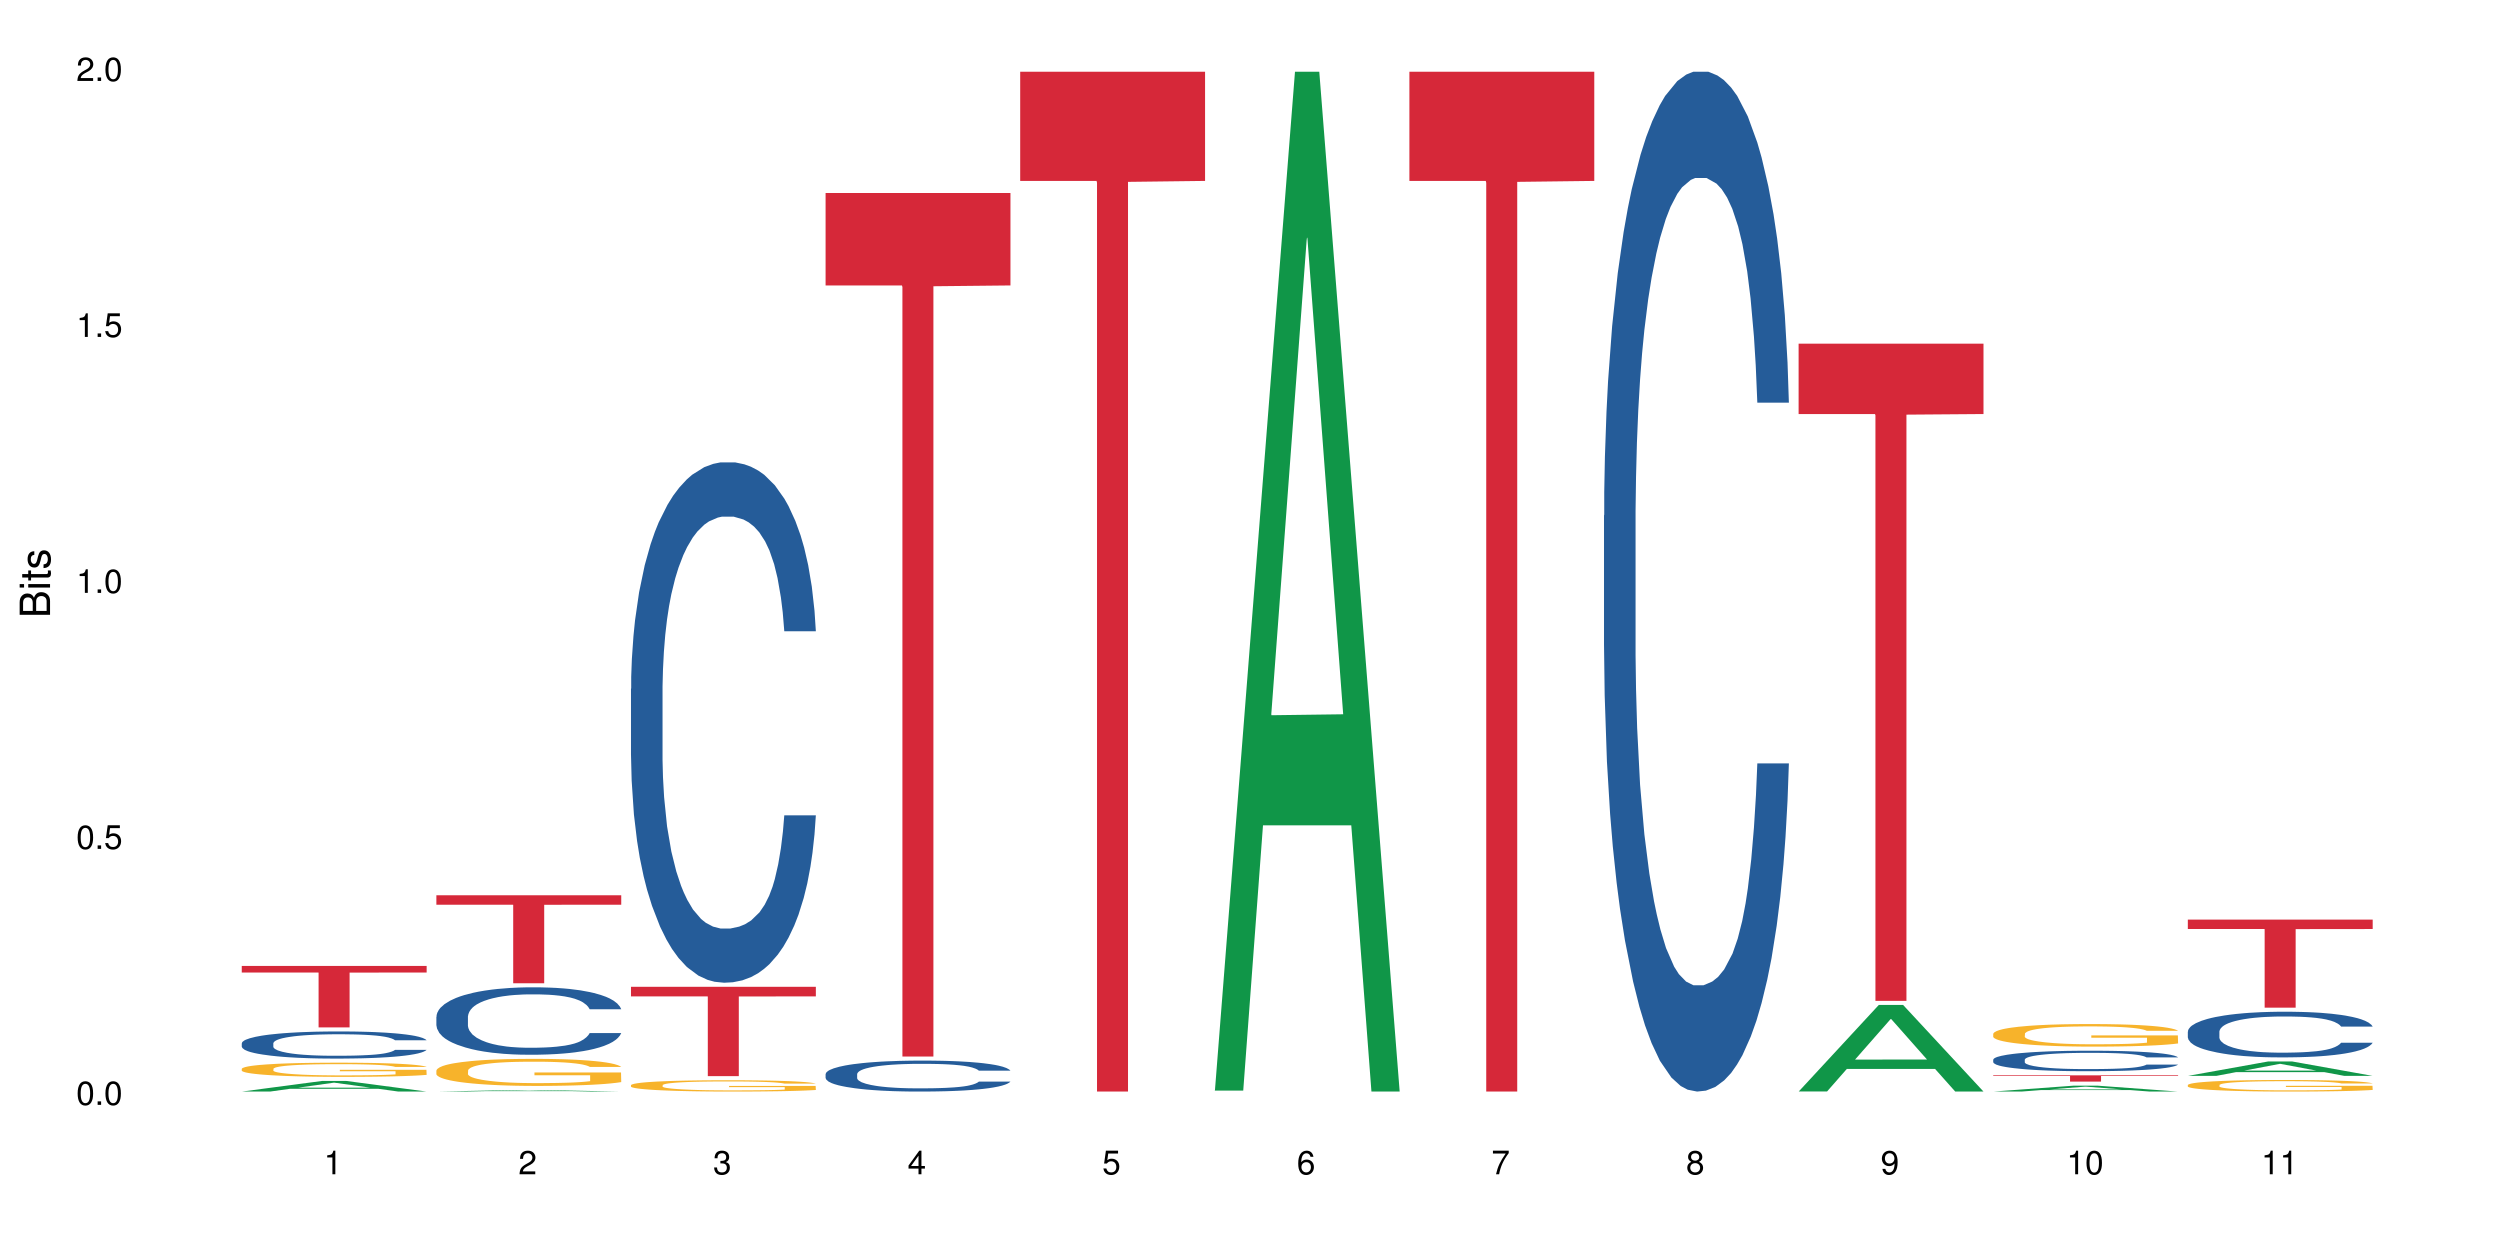 <?xml version="1.0" encoding="UTF-8"?>
<svg xmlns="http://www.w3.org/2000/svg" xmlns:xlink="http://www.w3.org/1999/xlink" width="720pt" height="360pt" viewBox="0 0 720 360" version="1.1">
<defs>
<g>
<symbol overflow="visible" id="glyph0-0">
<path style="stroke:none;" d=""/>
</symbol>
<symbol overflow="visible" id="glyph0-1">
<path style="stroke:none;" d="M 2.641 -6.797 C 2 -6.797 1.422 -6.531 1.078 -6.047 C 0.641 -5.453 0.406 -4.547 0.406 -3.297 C 0.406 -1 1.188 0.219 2.641 0.219 C 4.078 0.219 4.859 -1 4.859 -3.234 C 4.859 -4.562 4.656 -5.438 4.203 -6.047 C 3.844 -6.531 3.281 -6.797 2.641 -6.797 Z M 2.641 -6.047 C 3.547 -6.047 4 -5.125 4 -3.312 C 4 -1.375 3.562 -0.484 2.625 -0.484 C 1.734 -0.484 1.281 -1.422 1.281 -3.281 C 1.281 -5.141 1.734 -6.047 2.641 -6.047 Z M 2.641 -6.047 "/>
</symbol>
<symbol overflow="visible" id="glyph0-2">
<path style="stroke:none;" d="M 1.828 -1 L 0.828 -1 L 0.828 0 L 1.828 0 Z M 1.828 -1 "/>
</symbol>
<symbol overflow="visible" id="glyph0-3">
<path style="stroke:none;" d="M 4.562 -6.797 L 1.062 -6.797 L 0.547 -3.094 L 1.328 -3.094 C 1.719 -3.562 2.047 -3.734 2.578 -3.734 C 3.484 -3.734 4.062 -3.109 4.062 -2.094 C 4.062 -1.125 3.484 -0.531 2.578 -0.531 C 1.828 -0.531 1.375 -0.906 1.188 -1.672 L 0.328 -1.672 C 0.453 -1.109 0.547 -0.844 0.75 -0.594 C 1.125 -0.078 1.828 0.219 2.594 0.219 C 3.969 0.219 4.922 -0.781 4.922 -2.219 C 4.922 -3.562 4.031 -4.484 2.719 -4.484 C 2.25 -4.484 1.859 -4.359 1.469 -4.062 L 1.734 -5.969 L 4.562 -5.969 Z M 4.562 -6.797 "/>
</symbol>
<symbol overflow="visible" id="glyph0-4">
<path style="stroke:none;" d="M 2.484 -4.844 L 2.484 0 L 3.328 0 L 3.328 -6.797 L 2.766 -6.797 C 2.469 -5.75 2.281 -5.609 0.984 -5.453 L 0.984 -4.844 Z M 2.484 -4.844 "/>
</symbol>
<symbol overflow="visible" id="glyph0-5">
<path style="stroke:none;" d="M 4.859 -0.828 L 1.281 -0.828 C 1.359 -1.391 1.672 -1.75 2.5 -2.234 L 3.469 -2.75 C 4.406 -3.266 4.906 -3.969 4.906 -4.812 C 4.906 -5.375 4.672 -5.906 4.266 -6.266 C 3.859 -6.625 3.375 -6.797 2.719 -6.797 C 1.859 -6.797 1.219 -6.5 0.844 -5.922 C 0.609 -5.562 0.5 -5.125 0.484 -4.438 L 1.328 -4.438 C 1.359 -4.906 1.406 -5.188 1.531 -5.406 C 1.75 -5.812 2.188 -6.062 2.703 -6.062 C 3.469 -6.062 4.031 -5.516 4.031 -4.781 C 4.031 -4.25 3.719 -3.797 3.125 -3.438 L 2.234 -2.938 C 0.812 -2.141 0.406 -1.5 0.328 0 L 4.859 0 Z M 4.859 -0.828 "/>
</symbol>
<symbol overflow="visible" id="glyph0-6">
<path style="stroke:none;" d="M 2.125 -3.125 L 2.578 -3.125 C 3.516 -3.125 3.984 -2.703 3.984 -1.891 C 3.984 -1.031 3.469 -0.531 2.578 -0.531 C 1.656 -0.531 1.203 -0.984 1.156 -1.969 L 0.312 -1.969 C 0.344 -1.422 0.438 -1.078 0.609 -0.766 C 0.953 -0.109 1.625 0.219 2.547 0.219 C 3.953 0.219 4.859 -0.609 4.859 -1.906 C 4.859 -2.766 4.516 -3.25 3.703 -3.516 C 4.344 -3.766 4.656 -4.25 4.656 -4.938 C 4.656 -6.109 3.875 -6.797 2.578 -6.797 C 1.203 -6.797 0.484 -6.047 0.453 -4.609 L 1.297 -4.609 C 1.312 -5.016 1.344 -5.25 1.453 -5.453 C 1.641 -5.828 2.062 -6.062 2.594 -6.062 C 3.344 -6.062 3.797 -5.625 3.797 -4.906 C 3.797 -4.422 3.609 -4.141 3.25 -3.984 C 3.016 -3.891 2.719 -3.844 2.125 -3.844 Z M 2.125 -3.125 "/>
</symbol>
<symbol overflow="visible" id="glyph0-7">
<path style="stroke:none;" d="M 3.141 -1.625 L 3.141 0 L 3.984 0 L 3.984 -1.625 L 4.984 -1.625 L 4.984 -2.391 L 3.984 -2.391 L 3.984 -6.797 L 3.359 -6.797 L 0.266 -2.516 L 0.266 -1.625 Z M 3.141 -2.391 L 1 -2.391 L 3.141 -5.359 Z M 3.141 -2.391 "/>
</symbol>
<symbol overflow="visible" id="glyph0-8">
<path style="stroke:none;" d="M 4.781 -5.031 C 4.609 -6.141 3.891 -6.797 2.844 -6.797 C 2.094 -6.797 1.422 -6.438 1.031 -5.828 C 0.609 -5.172 0.406 -4.344 0.406 -3.094 C 0.406 -1.953 0.578 -1.234 0.984 -0.625 C 1.359 -0.078 1.953 0.219 2.703 0.219 C 3.984 0.219 4.922 -0.734 4.922 -2.078 C 4.922 -3.344 4.062 -4.234 2.844 -4.234 C 2.172 -4.234 1.641 -3.969 1.281 -3.469 C 1.281 -5.125 1.828 -6.047 2.797 -6.047 C 3.391 -6.047 3.797 -5.672 3.938 -5.031 Z M 2.734 -3.484 C 3.547 -3.484 4.062 -2.922 4.062 -2 C 4.062 -1.156 3.484 -0.531 2.703 -0.531 C 1.922 -0.531 1.328 -1.188 1.328 -2.047 C 1.328 -2.891 1.906 -3.484 2.734 -3.484 Z M 2.734 -3.484 "/>
</symbol>
<symbol overflow="visible" id="glyph0-9">
<path style="stroke:none;" d="M 4.984 -6.797 L 0.438 -6.797 L 0.438 -5.969 L 4.109 -5.969 C 2.5 -3.656 1.828 -2.234 1.328 0 L 2.219 0 C 2.594 -2.172 3.453 -4.047 4.984 -6.094 Z M 4.984 -6.797 "/>
</symbol>
<symbol overflow="visible" id="glyph0-10">
<path style="stroke:none;" d="M 3.75 -3.578 C 4.453 -4 4.688 -4.344 4.688 -4.984 C 4.688 -6.047 3.844 -6.797 2.641 -6.797 C 1.438 -6.797 0.594 -6.047 0.594 -4.984 C 0.594 -4.359 0.828 -4.016 1.516 -3.578 C 0.734 -3.203 0.359 -2.641 0.359 -1.891 C 0.359 -0.641 1.297 0.219 2.641 0.219 C 3.984 0.219 4.922 -0.641 4.922 -1.875 C 4.922 -2.641 4.531 -3.203 3.75 -3.578 Z M 2.641 -6.047 C 3.359 -6.047 3.812 -5.625 3.812 -4.969 C 3.812 -4.344 3.344 -3.922 2.641 -3.922 C 1.922 -3.922 1.453 -4.344 1.453 -4.984 C 1.453 -5.625 1.922 -6.047 2.641 -6.047 Z M 2.641 -3.203 C 3.484 -3.203 4.062 -2.672 4.062 -1.875 C 4.062 -1.062 3.484 -0.531 2.625 -0.531 C 1.797 -0.531 1.219 -1.078 1.219 -1.875 C 1.219 -2.672 1.797 -3.203 2.641 -3.203 Z M 2.641 -3.203 "/>
</symbol>
<symbol overflow="visible" id="glyph0-11">
<path style="stroke:none;" d="M 0.516 -1.547 C 0.672 -0.438 1.406 0.219 2.438 0.219 C 3.188 0.219 3.859 -0.141 4.266 -0.75 C 4.688 -1.406 4.891 -2.25 4.891 -3.484 C 4.891 -4.625 4.703 -5.359 4.312 -5.953 C 3.938 -6.5 3.344 -6.797 2.594 -6.797 C 1.297 -6.797 0.359 -5.844 0.359 -4.516 C 0.359 -3.25 1.234 -2.344 2.453 -2.344 C 3.094 -2.344 3.562 -2.578 4.016 -3.109 C 4 -1.453 3.469 -0.531 2.5 -0.531 C 1.906 -0.531 1.484 -0.906 1.359 -1.547 Z M 2.578 -6.062 C 3.375 -6.062 3.969 -5.406 3.969 -4.531 C 3.969 -3.688 3.375 -3.094 2.547 -3.094 C 1.734 -3.094 1.234 -3.672 1.234 -4.578 C 1.234 -5.438 1.797 -6.062 2.578 -6.062 Z M 2.578 -6.062 "/>
</symbol>
<symbol overflow="visible" id="glyph1-0">
<path style="stroke:none;" d=""/>
</symbol>
<symbol overflow="visible" id="glyph1-1">
<path style="stroke:none;" d="M 0 -0.953 L 0 -4.891 C 0 -5.719 -0.234 -6.344 -0.734 -6.797 C -1.188 -7.234 -1.812 -7.469 -2.5 -7.469 C -3.547 -7.469 -4.188 -7 -4.625 -5.875 C -4.984 -6.672 -5.641 -7.094 -6.531 -7.094 C -7.156 -7.094 -7.734 -6.859 -8.141 -6.391 C -8.562 -5.938 -8.75 -5.344 -8.75 -4.5 L -8.75 -0.953 Z M -4.984 -2.062 L -7.766 -2.062 L -7.766 -4.219 C -7.766 -4.844 -7.688 -5.203 -7.453 -5.5 C -7.219 -5.812 -6.859 -5.969 -6.375 -5.969 C -5.906 -5.969 -5.531 -5.812 -5.297 -5.5 C -5.062 -5.203 -4.984 -4.844 -4.984 -4.219 Z M -0.984 -2.062 L -4 -2.062 L -4 -4.781 C -4 -5.328 -3.859 -5.688 -3.578 -5.953 C -3.297 -6.219 -2.922 -6.359 -2.484 -6.359 C -2.062 -6.359 -1.688 -6.219 -1.406 -5.953 C -1.109 -5.688 -0.984 -5.328 -0.984 -4.781 Z M -0.984 -2.062 "/>
</symbol>
<symbol overflow="visible" id="glyph1-2">
<path style="stroke:none;" d="M -6.281 -1.797 L -6.281 -0.797 L 0 -0.797 L 0 -1.797 Z M -8.75 -1.797 L -8.75 -0.797 L -7.484 -0.797 L -7.484 -1.797 Z M -8.75 -1.797 "/>
</symbol>
<symbol overflow="visible" id="glyph1-3">
<path style="stroke:none;" d="M -6.281 -3.047 L -6.281 -2.016 L -8.016 -2.016 L -8.016 -1.016 L -6.281 -1.016 L -6.281 -0.172 L -5.469 -0.172 L -5.469 -1.016 L -0.719 -1.016 C -0.078 -1.016 0.281 -1.453 0.281 -2.234 C 0.281 -2.469 0.25 -2.719 0.188 -3.047 L -0.641 -3.047 C -0.609 -2.922 -0.594 -2.766 -0.594 -2.562 C -0.594 -2.141 -0.719 -2.016 -1.156 -2.016 L -5.469 -2.016 L -5.469 -3.047 Z M -6.281 -3.047 "/>
</symbol>
<symbol overflow="visible" id="glyph1-4">
<path style="stroke:none;" d="M -4.531 -5.25 C -5.766 -5.25 -6.469 -4.422 -6.469 -2.969 C -6.469 -1.516 -5.719 -0.562 -4.547 -0.562 C -3.562 -0.562 -3.094 -1.062 -2.734 -2.562 L -2.516 -3.484 C -2.344 -4.188 -2.094 -4.469 -1.625 -4.469 C -1.047 -4.469 -0.641 -3.875 -0.641 -3 C -0.641 -2.453 -0.797 -2 -1.062 -1.75 C -1.25 -1.594 -1.422 -1.531 -1.875 -1.469 L -1.875 -0.406 C -0.422 -0.453 0.281 -1.266 0.281 -2.922 C 0.281 -4.5 -0.5 -5.516 -1.719 -5.516 C -2.656 -5.516 -3.172 -4.984 -3.469 -3.734 L -3.703 -2.766 C -3.891 -1.953 -4.156 -1.609 -4.594 -1.609 C -5.172 -1.609 -5.547 -2.125 -5.547 -2.938 C -5.547 -3.75 -5.203 -4.172 -4.531 -4.203 Z M -4.531 -5.25 "/>
</symbol>
</g>
</defs>
<g id="surface76149">
<rect x="0" y="0" width="720" height="360" style="fill:rgb(100%,100%,100%);fill-opacity:1;stroke:none;"/>
<path style=" stroke:none;fill-rule:nonzero;fill:rgb(6.275%,58.824%,28.235%);fill-opacity:1;" d="M 69.629 314.367 L 69.688 314.363 L 92.723 311.316 L 99.723 311.316 L 122.875 314.371 L 114.738 314.371 L 108.938 313.574 L 83.508 313.574 L 77.82 314.367 L 69.629 314.367 L 85.957 313.242 L 106.605 313.242 L 96.309 311.816 L 96.195 311.812 L 96.082 311.82 L 85.898 313.242 L 85.957 313.242 Z M 69.629 314.367 "/>
<path style=" stroke:none;fill-rule:nonzero;fill:rgb(14.51%,36.078%,60%);fill-opacity:1;" d="M 69.629 300.461 L 69.695 300.453 L 69.695 300.281 L 69.891 300.012 L 70.344 299.668 L 70.797 299.434 L 71.969 299.012 L 73.59 298.605 L 75.277 298.289 L 76.512 298.105 L 77.617 297.961 L 80.148 297.699 L 81.773 297.562 L 83.523 297.441 L 85.668 297.32 L 87.227 297.25 L 90.73 297.133 L 93.328 297.086 L 95.344 297.062 L 99.691 297.062 L 102.289 297.09 L 104.172 297.129 L 106.25 297.184 L 108.004 297.25 L 111.055 297.406 L 113.781 297.605 L 115.016 297.719 L 116.965 297.941 L 118.457 298.156 L 119.496 298.34 L 120.664 298.605 L 121.703 298.926 L 122.484 299.289 L 122.875 299.598 L 113.781 299.598 L 113.328 299.312 L 112.809 299.09 L 111.836 298.797 L 110.859 298.59 L 109.496 298.383 L 108.266 298.246 L 106.574 298.113 L 105.082 298.027 L 103.523 297.961 L 102.031 297.918 L 99.172 297.875 L 95.863 297.875 L 94.629 297.891 L 92.098 297.949 L 90.73 298 L 88.785 298.098 L 87.422 298.191 L 85.797 298.332 L 84.695 298.453 L 83.328 298.641 L 82.355 298.805 L 81.254 299.039 L 80.602 299.219 L 80.02 299.418 L 79.5 299.656 L 79.109 299.902 L 78.852 300.168 L 78.719 300.426 L 78.719 301.531 L 78.852 301.789 L 79.176 302.09 L 80.02 302.523 L 81.254 302.902 L 82.68 303.203 L 84.043 303.418 L 84.824 303.516 L 85.863 303.633 L 87.484 303.773 L 89.824 303.918 L 91.188 303.973 L 93.266 304.031 L 95.406 304.059 L 98.266 304.059 L 100.797 304.031 L 102.484 303.996 L 104.238 303.938 L 106.641 303.816 L 108.133 303.703 L 109.434 303.566 L 110.406 303.43 L 111.055 303.316 L 112.031 303.094 L 112.809 302.852 L 113.395 302.602 L 113.781 302.359 L 122.875 302.359 L 122.484 302.645 L 121.898 302.926 L 121.316 303.133 L 120.406 303.383 L 119.367 303.602 L 117.875 303.852 L 116.641 304.016 L 115.016 304.195 L 113.523 304.332 L 111.898 304.453 L 109.496 304.594 L 107.938 304.668 L 106.25 304.73 L 104.238 304.789 L 101.707 304.836 L 98.977 304.867 L 96.445 304.875 L 93.719 304.859 L 91.707 304.832 L 89.043 304.766 L 85.73 304.637 L 83.328 304.5 L 81.445 304.367 L 79.824 304.223 L 78.004 304.031 L 75.668 303.715 L 74.238 303.473 L 73.266 303.273 L 72.16 302.996 L 71.383 302.746 L 70.473 302.348 L 69.824 301.84 L 69.629 301.445 Z M 69.629 300.461 "/>
<path style=" stroke:none;fill-rule:nonzero;fill:rgb(96.863%,70.196%,16.863%);fill-opacity:1;" d="M 69.629 307.801 L 69.695 307.797 L 69.695 307.723 L 69.953 307.555 L 70.602 307.324 L 71.449 307.133 L 72.355 306.984 L 72.941 306.906 L 73.914 306.797 L 74.758 306.711 L 76.902 306.547 L 79.629 306.387 L 81.121 306.32 L 82.809 306.258 L 85.215 306.188 L 86.316 306.16 L 89.691 306.102 L 93.523 306.062 L 97.746 306.051 L 99.691 306.055 L 102.355 306.07 L 105.992 306.113 L 108.07 306.148 L 109.691 306.188 L 111.379 306.234 L 113.457 306.309 L 115.406 306.398 L 116.965 306.488 L 118.523 306.602 L 119.82 306.719 L 120.926 306.852 L 121.898 307.008 L 122.484 307.137 L 122.875 307.27 L 113.848 307.27 L 113.328 307.137 L 112.742 307.039 L 111.77 306.914 L 110.797 306.824 L 109.82 306.754 L 108.004 306.656 L 106.445 306.598 L 104.496 306.547 L 102.613 306.512 L 100.473 306.488 L 99.172 306.48 L 95.73 306.48 L 92.613 306.508 L 90.797 306.539 L 89.5 306.566 L 87.68 306.625 L 86.578 306.668 L 85.926 306.699 L 83.98 306.812 L 82.68 306.918 L 81.965 306.988 L 81.059 307.102 L 80.406 307.203 L 79.695 307.352 L 79.305 307.461 L 78.785 307.715 L 78.719 308.387 L 78.914 308.527 L 79.305 308.684 L 79.824 308.816 L 80.602 308.957 L 81.383 309.066 L 82.746 309.211 L 83.914 309.309 L 84.824 309.371 L 86.578 309.473 L 87.289 309.508 L 88.98 309.574 L 90.73 309.625 L 92.875 309.672 L 94.5 309.691 L 97.094 309.711 L 100.406 309.711 L 104.305 309.688 L 106.77 309.66 L 108.457 309.629 L 109.562 309.602 L 110.926 309.562 L 111.898 309.523 L 112.809 309.484 L 113.914 309.422 L 113.914 308.527 L 97.875 308.527 L 97.875 308.109 L 122.809 308.105 L 122.875 309.562 L 121.512 309.664 L 119.82 309.762 L 118.199 309.836 L 116.512 309.898 L 114.109 309.969 L 112.16 310.016 L 109.172 310.066 L 106.445 310.098 L 103.59 310.121 L 101.055 310.133 L 98.07 310.137 L 95.406 310.129 L 92.551 310.105 L 90.277 310.078 L 88.199 310.039 L 86.121 309.992 L 83.523 309.914 L 81.836 309.852 L 80.082 309.77 L 78.332 309.68 L 76.773 309.578 L 75.734 309.5 L 74.695 309.41 L 73.59 309.297 L 72.551 309.172 L 71.773 309.055 L 71.059 308.926 L 70.539 308.801 L 70.02 308.633 L 69.758 308.5 L 69.629 308.383 Z M 69.629 307.801 "/>
<path style=" stroke:none;fill-rule:nonzero;fill:rgb(83.922%,15.686%,22.353%);fill-opacity:1;" d="M 69.629 278.195 L 122.875 278.195 L 122.875 280.09 L 100.684 280.105 L 100.684 295.883 L 91.754 295.883 L 91.754 280.121 L 91.625 280.09 L 69.629 280.09 Z M 69.629 278.195 "/>
<path style=" stroke:none;fill-rule:nonzero;fill:rgb(6.275%,58.824%,28.235%);fill-opacity:1;" d="M 125.676 314.371 L 125.734 314.371 L 148.77 313.926 L 155.77 313.926 L 178.918 314.371 L 170.785 314.371 L 164.984 314.254 L 139.555 314.254 L 133.867 314.371 L 125.676 314.371 L 142 314.207 L 162.652 314.207 L 152.355 313.996 L 152.129 313.996 L 141.945 314.207 L 142 314.207 Z M 125.676 314.371 "/>
<path style=" stroke:none;fill-rule:nonzero;fill:rgb(14.51%,36.078%,60%);fill-opacity:1;" d="M 125.676 292.805 L 125.742 292.789 L 125.742 292.363 L 125.934 291.688 L 126.391 290.836 L 126.844 290.25 L 128.012 289.203 L 129.637 288.191 L 131.324 287.414 L 132.559 286.953 L 133.664 286.598 L 136.195 285.941 L 137.816 285.602 L 139.57 285.301 L 141.715 285 L 143.273 284.824 L 146.777 284.539 L 149.375 284.414 L 151.391 284.359 L 155.738 284.359 L 158.336 284.434 L 160.219 284.52 L 162.297 284.664 L 164.051 284.824 L 167.102 285.211 L 169.828 285.711 L 171.062 285.992 L 173.012 286.543 L 174.504 287.074 L 175.543 287.535 L 176.711 288.191 L 177.75 288.992 L 178.531 289.898 L 178.918 290.66 L 169.828 290.66 L 169.375 289.949 L 168.855 289.398 L 167.883 288.672 L 166.906 288.156 L 165.543 287.645 L 164.309 287.305 L 162.621 286.969 L 161.129 286.758 L 159.57 286.598 L 158.078 286.488 L 155.219 286.383 L 151.906 286.383 L 150.676 286.418 L 148.141 286.562 L 146.777 286.684 L 144.832 286.934 L 143.469 287.164 L 141.844 287.52 L 140.738 287.82 L 139.375 288.281 L 138.402 288.691 L 137.297 289.277 L 136.648 289.719 L 136.066 290.215 L 135.547 290.801 L 135.156 291.422 L 134.895 292.078 L 134.766 292.719 L 134.766 295.469 L 134.895 296.105 L 135.219 296.852 L 136.066 297.934 L 137.297 298.875 L 138.727 299.617 L 140.09 300.152 L 140.871 300.398 L 141.91 300.684 L 143.531 301.039 L 145.871 301.395 L 147.234 301.535 L 149.312 301.676 L 151.453 301.75 L 154.312 301.75 L 156.844 301.676 L 158.531 301.59 L 160.285 301.445 L 162.688 301.145 L 164.18 300.859 L 165.48 300.523 L 166.453 300.188 L 167.102 299.902 L 168.074 299.352 L 168.855 298.75 L 169.441 298.129 L 169.828 297.527 L 178.918 297.527 L 178.531 298.234 L 177.945 298.926 L 177.363 299.441 L 176.453 300.062 L 175.414 300.613 L 173.922 301.234 L 172.688 301.641 L 171.062 302.086 L 169.57 302.422 L 167.945 302.723 L 165.543 303.078 L 163.984 303.258 L 162.297 303.414 L 160.285 303.559 L 157.754 303.684 L 155.023 303.754 L 152.492 303.77 L 149.766 303.734 L 147.754 303.664 L 145.09 303.504 L 141.777 303.184 L 139.375 302.848 L 137.492 302.512 L 135.871 302.156 L 134.051 301.676 L 131.715 300.898 L 130.285 300.293 L 129.312 299.797 L 128.207 299.105 L 127.43 298.484 L 126.52 297.488 L 125.871 296.23 L 125.676 295.254 Z M 125.676 292.805 "/>
<path style=" stroke:none;fill-rule:nonzero;fill:rgb(96.863%,70.196%,16.863%);fill-opacity:1;" d="M 125.676 308.289 L 125.742 308.281 L 125.742 308.141 L 126 307.82 L 126.648 307.379 L 127.492 307.016 L 128.402 306.73 L 128.988 306.582 L 129.961 306.367 L 130.805 306.211 L 132.949 305.891 L 135.676 305.59 L 137.168 305.461 L 138.855 305.34 L 141.258 305.207 L 142.363 305.156 L 145.738 305.043 L 149.57 304.973 L 153.793 304.949 L 155.738 304.957 L 158.402 304.984 L 162.039 305.062 L 164.117 305.137 L 165.738 305.207 L 167.426 305.301 L 169.504 305.441 L 171.453 305.613 L 173.012 305.781 L 174.57 305.996 L 175.867 306.223 L 176.973 306.473 L 177.945 306.773 L 178.531 307.023 L 178.918 307.27 L 169.895 307.27 L 169.375 307.023 L 168.789 306.828 L 167.816 306.594 L 166.844 306.422 L 165.867 306.289 L 164.051 306.102 L 162.492 305.988 L 160.543 305.891 L 158.66 305.824 L 156.52 305.781 L 155.219 305.77 L 151.777 305.77 L 148.66 305.82 L 146.844 305.875 L 145.543 305.934 L 143.727 306.039 L 142.621 306.125 L 141.973 306.184 L 140.027 306.402 L 138.727 306.602 L 138.012 306.738 L 137.105 306.949 L 136.453 307.141 L 135.738 307.426 L 135.352 307.641 L 134.832 308.125 L 134.766 309.406 L 134.961 309.676 L 135.352 309.969 L 135.871 310.223 L 136.648 310.496 L 137.43 310.703 L 138.793 310.98 L 139.961 311.164 L 140.871 311.285 L 142.621 311.477 L 143.336 311.543 L 145.023 311.668 L 146.777 311.77 L 148.922 311.855 L 150.543 311.898 L 153.141 311.934 L 156.453 311.934 L 160.348 311.891 L 162.816 311.832 L 164.504 311.777 L 165.609 311.727 L 166.973 311.648 L 167.945 311.578 L 168.855 311.5 L 169.961 311.379 L 169.961 309.676 L 153.922 309.668 L 153.922 308.871 L 178.855 308.863 L 178.918 311.648 L 177.555 311.84 L 175.867 312.027 L 174.246 312.168 L 172.555 312.289 L 170.152 312.426 L 168.207 312.508 L 165.219 312.609 L 162.492 312.672 L 159.637 312.715 L 157.102 312.738 L 154.117 312.746 L 151.453 312.73 L 148.598 312.688 L 146.324 312.629 L 144.246 312.559 L 142.168 312.465 L 139.57 312.316 L 137.883 312.195 L 136.129 312.047 L 134.375 311.867 L 132.816 311.676 L 131.777 311.527 L 130.742 311.355 L 129.637 311.145 L 128.598 310.902 L 127.82 310.68 L 127.105 310.43 L 126.586 310.195 L 126.066 309.875 L 125.805 309.621 L 125.676 309.398 Z M 125.676 308.289 "/>
<path style=" stroke:none;fill-rule:nonzero;fill:rgb(83.922%,15.686%,22.353%);fill-opacity:1;" d="M 125.676 257.844 L 178.918 257.844 L 178.918 260.555 L 156.73 260.578 L 156.73 283.18 L 147.801 283.18 L 147.801 260.602 L 147.672 260.555 L 125.676 260.555 Z M 125.676 257.844 "/>
<path style=" stroke:none;fill-rule:nonzero;fill:rgb(14.51%,36.078%,60%);fill-opacity:1;" d="M 181.723 198.379 L 181.785 198.242 L 181.785 194.953 L 181.98 189.746 L 182.438 183.172 L 182.891 178.652 L 184.059 170.57 L 185.684 162.766 L 187.371 156.738 L 188.605 153.176 L 189.707 150.438 L 192.242 145.371 L 193.863 142.766 L 195.617 140.438 L 197.762 138.109 L 199.32 136.738 L 202.824 134.547 L 205.422 133.59 L 207.434 133.18 L 211.785 133.18 L 214.383 133.727 L 216.266 134.41 L 218.344 135.508 L 220.098 136.738 L 223.148 139.754 L 225.875 143.59 L 227.109 145.781 L 229.059 150.027 L 230.551 154.137 L 231.59 157.695 L 232.758 162.766 L 233.797 168.93 L 234.578 175.914 L 234.965 181.805 L 225.875 181.805 L 225.422 176.324 L 224.902 172.078 L 223.926 166.461 L 222.953 162.492 L 221.59 158.52 L 220.355 155.918 L 218.668 153.312 L 217.176 151.668 L 215.617 150.438 L 214.121 149.617 L 211.266 148.793 L 207.953 148.793 L 206.723 149.066 L 204.188 150.164 L 202.824 151.121 L 200.875 153.039 L 199.512 154.82 L 197.891 157.559 L 196.785 159.887 L 195.422 163.449 L 194.449 166.602 L 193.344 171.121 L 192.695 174.543 L 192.109 178.379 L 191.59 182.898 L 191.203 187.695 L 190.941 192.762 L 190.812 197.691 L 190.812 218.922 L 190.941 223.855 L 191.266 229.605 L 192.109 237.961 L 193.344 245.223 L 194.773 250.973 L 196.137 255.082 L 196.918 257 L 197.953 259.191 L 199.578 261.934 L 201.914 264.672 L 203.281 265.766 L 205.355 266.863 L 207.5 267.41 L 210.355 267.41 L 212.891 266.863 L 214.578 266.18 L 216.332 265.082 L 218.734 262.754 L 220.227 260.562 L 221.523 257.961 L 222.5 255.359 L 223.148 253.164 L 224.121 248.918 L 224.902 244.262 L 225.484 239.469 L 225.875 234.812 L 234.965 234.812 L 234.578 240.289 L 233.992 245.633 L 233.406 249.605 L 232.5 254.398 L 231.461 258.645 L 229.965 263.438 L 228.734 266.59 L 227.109 270.012 L 225.617 272.617 L 223.992 274.945 L 221.59 277.684 L 220.031 279.055 L 218.344 280.285 L 216.332 281.383 L 213.797 282.34 L 211.07 282.891 L 208.539 283.027 L 205.812 282.75 L 203.801 282.203 L 201.137 280.973 L 197.824 278.504 L 195.422 275.902 L 193.539 273.301 L 191.918 270.562 L 190.098 266.863 L 187.762 260.836 L 186.332 256.18 L 185.359 252.344 L 184.254 247.004 L 183.477 242.207 L 182.566 234.539 L 181.918 224.812 L 181.723 217.281 Z M 181.723 198.379 "/>
<path style=" stroke:none;fill-rule:nonzero;fill:rgb(96.863%,70.196%,16.863%);fill-opacity:1;" d="M 181.723 312.508 L 181.785 312.504 L 181.785 312.445 L 182.047 312.312 L 182.695 312.125 L 183.539 311.977 L 184.449 311.855 L 185.035 311.793 L 186.008 311.703 L 186.852 311.637 L 188.996 311.504 L 191.723 311.379 L 193.215 311.324 L 194.902 311.273 L 197.305 311.219 L 198.41 311.199 L 201.785 311.148 L 205.617 311.121 L 209.836 311.113 L 211.785 311.113 L 214.449 311.125 L 218.082 311.16 L 220.16 311.188 L 221.785 311.219 L 223.473 311.258 L 225.551 311.316 L 227.5 311.387 L 229.059 311.461 L 230.617 311.551 L 231.914 311.645 L 233.02 311.75 L 233.992 311.875 L 234.578 311.977 L 234.965 312.082 L 225.941 312.082 L 225.422 311.977 L 224.836 311.898 L 223.863 311.801 L 222.891 311.727 L 221.914 311.672 L 220.098 311.594 L 218.539 311.547 L 216.59 311.504 L 214.707 311.477 L 212.566 311.461 L 211.266 311.453 L 207.824 311.453 L 204.707 311.477 L 202.891 311.5 L 201.59 311.523 L 199.773 311.566 L 198.668 311.602 L 198.02 311.625 L 196.07 311.719 L 194.773 311.801 L 194.059 311.859 L 193.148 311.949 L 192.5 312.027 L 191.785 312.148 L 191.398 312.238 L 190.879 312.438 L 190.812 312.977 L 191.008 313.086 L 191.398 313.211 L 191.918 313.316 L 192.695 313.43 L 193.477 313.516 L 194.84 313.633 L 196.008 313.711 L 196.918 313.762 L 198.668 313.84 L 199.383 313.867 L 201.07 313.922 L 202.824 313.965 L 204.969 314 L 206.59 314.016 L 209.188 314.031 L 212.5 314.031 L 216.395 314.012 L 218.863 313.988 L 220.551 313.965 L 221.656 313.945 L 223.02 313.914 L 223.992 313.883 L 224.902 313.852 L 226.004 313.801 L 226.004 313.086 L 209.969 313.086 L 209.969 312.75 L 234.902 312.75 L 234.965 313.914 L 233.602 313.992 L 231.914 314.07 L 230.293 314.129 L 228.602 314.18 L 226.199 314.238 L 224.254 314.273 L 221.266 314.312 L 218.539 314.34 L 215.68 314.359 L 213.148 314.367 L 210.164 314.371 L 207.5 314.363 L 204.645 314.348 L 202.371 314.324 L 200.293 314.293 L 198.215 314.254 L 195.617 314.191 L 193.93 314.141 L 192.176 314.078 L 190.422 314.004 L 188.863 313.926 L 187.824 313.863 L 186.785 313.789 L 185.684 313.699 L 184.645 313.602 L 183.863 313.508 L 183.152 313.402 L 182.633 313.305 L 182.113 313.172 L 181.852 313.062 L 181.723 312.973 Z M 181.723 312.508 "/>
<path style=" stroke:none;fill-rule:nonzero;fill:rgb(83.922%,15.686%,22.353%);fill-opacity:1;" d="M 181.723 284.207 L 234.965 284.207 L 234.965 286.961 L 212.777 286.984 L 212.777 309.934 L 203.848 309.934 L 203.848 287.008 L 203.719 286.961 L 181.723 286.961 Z M 181.723 284.207 "/>
<path style=" stroke:none;fill-rule:nonzero;fill:rgb(14.51%,36.078%,60%);fill-opacity:1;" d="M 237.77 309.336 L 237.832 309.328 L 237.832 309.133 L 238.027 308.824 L 238.484 308.434 L 238.938 308.164 L 240.105 307.684 L 241.73 307.219 L 243.418 306.859 L 244.652 306.648 L 245.754 306.484 L 248.289 306.184 L 249.91 306.027 L 251.664 305.891 L 253.805 305.75 L 255.363 305.672 L 258.871 305.539 L 261.469 305.484 L 263.48 305.457 L 267.832 305.457 L 270.43 305.492 L 272.312 305.531 L 274.391 305.598 L 276.145 305.672 L 279.195 305.848 L 281.922 306.078 L 283.156 306.207 L 285.105 306.461 L 286.598 306.703 L 287.637 306.918 L 288.805 307.219 L 289.844 307.586 L 290.621 308 L 291.012 308.352 L 281.922 308.352 L 281.469 308.023 L 280.949 307.773 L 279.973 307.438 L 279 307.203 L 277.637 306.965 L 276.402 306.812 L 274.715 306.656 L 273.223 306.559 L 271.664 306.484 L 270.168 306.438 L 267.312 306.387 L 264 306.387 L 262.766 306.402 L 260.234 306.469 L 258.871 306.527 L 256.922 306.641 L 255.559 306.746 L 253.938 306.91 L 252.832 307.047 L 251.469 307.258 L 250.496 307.445 L 249.391 307.715 L 248.742 307.918 L 248.156 308.148 L 247.637 308.414 L 247.25 308.699 L 246.988 309.004 L 246.859 309.297 L 246.859 310.559 L 246.988 310.852 L 247.312 311.195 L 248.156 311.691 L 249.391 312.121 L 250.82 312.465 L 252.184 312.707 L 252.961 312.824 L 254 312.953 L 255.625 313.117 L 257.961 313.277 L 259.324 313.344 L 261.402 313.41 L 263.547 313.441 L 266.402 313.441 L 268.938 313.41 L 270.625 313.367 L 272.379 313.305 L 274.781 313.164 L 276.273 313.035 L 277.57 312.879 L 278.547 312.727 L 279.195 312.594 L 280.168 312.344 L 280.949 312.066 L 281.531 311.781 L 281.922 311.504 L 291.012 311.504 L 290.621 311.828 L 290.039 312.148 L 289.453 312.383 L 288.547 312.668 L 287.508 312.922 L 286.012 313.207 L 284.777 313.395 L 283.156 313.598 L 281.664 313.75 L 280.039 313.891 L 277.637 314.055 L 276.078 314.133 L 274.391 314.207 L 272.379 314.273 L 269.844 314.328 L 267.117 314.363 L 264.586 314.371 L 261.859 314.355 L 259.844 314.32 L 257.184 314.25 L 253.871 314.102 L 251.469 313.945 L 249.586 313.793 L 247.961 313.629 L 246.145 313.41 L 243.809 313.051 L 242.379 312.773 L 241.406 312.547 L 240.301 312.227 L 239.523 311.941 L 238.613 311.488 L 237.965 310.91 L 237.77 310.461 Z M 237.77 309.336 "/>
<path style=" stroke:none;fill-rule:nonzero;fill:rgb(83.922%,15.686%,22.353%);fill-opacity:1;" d="M 237.77 55.586 L 291.012 55.586 L 291.012 82.207 L 268.82 82.441 L 268.82 304.277 L 259.895 304.277 L 259.895 82.672 L 259.766 82.207 L 237.77 82.207 Z M 237.77 55.586 "/>
<path style=" stroke:none;fill-rule:nonzero;fill:rgb(83.922%,15.686%,22.353%);fill-opacity:1;" d="M 293.816 20.664 L 347.059 20.664 L 347.059 52.102 L 324.867 52.379 L 324.867 314.371 L 315.941 314.371 L 315.941 52.652 L 315.812 52.102 L 293.816 52.102 Z M 293.816 20.664 "/>
<path style=" stroke:none;fill-rule:nonzero;fill:rgb(6.275%,58.824%,28.235%);fill-opacity:1;" d="M 349.859 314.094 L 349.918 313.82 L 372.957 20.664 L 379.953 20.664 L 403.105 314.371 L 394.973 314.371 L 389.168 237.703 L 363.742 237.703 L 358.051 314.094 L 349.859 314.094 L 366.188 205.988 L 386.836 205.711 L 376.539 68.648 L 376.426 68.375 L 376.312 69.199 L 366.129 205.711 L 366.188 205.988 Z M 349.859 314.094 "/>
<path style=" stroke:none;fill-rule:nonzero;fill:rgb(83.922%,15.686%,22.353%);fill-opacity:1;" d="M 405.906 20.664 L 459.152 20.664 L 459.152 52.102 L 436.961 52.379 L 436.961 314.371 L 428.035 314.371 L 428.035 52.652 L 427.902 52.102 L 405.906 52.102 Z M 405.906 20.664 "/>
<path style=" stroke:none;fill-rule:nonzero;fill:rgb(14.51%,36.078%,60%);fill-opacity:1;" d="M 461.953 148.457 L 462.02 148.188 L 462.02 141.742 L 462.215 131.543 L 462.668 118.656 L 463.121 109.797 L 464.293 93.957 L 465.914 78.652 L 467.602 66.84 L 468.836 59.859 L 469.941 54.492 L 472.473 44.559 L 474.098 39.457 L 475.848 34.891 L 477.992 30.328 L 479.551 27.645 L 483.059 23.348 L 485.652 21.469 L 487.668 20.664 L 492.016 20.664 L 494.613 21.738 L 496.496 23.078 L 498.574 25.227 L 500.328 27.645 L 503.379 33.551 L 506.109 41.066 L 507.34 45.363 L 509.289 53.684 L 510.781 61.738 L 511.82 68.719 L 512.992 78.652 L 514.027 90.734 L 514.809 104.426 L 515.199 115.969 L 506.109 115.969 L 505.652 105.23 L 505.133 96.91 L 504.16 85.902 L 503.188 78.117 L 501.82 70.332 L 500.59 65.23 L 498.898 60.129 L 497.406 56.906 L 495.848 54.492 L 494.355 52.879 L 491.496 51.27 L 488.188 51.27 L 486.953 51.805 L 484.422 53.953 L 483.059 55.832 L 481.109 59.59 L 479.746 63.082 L 478.121 68.449 L 477.02 73.016 L 475.656 79.996 L 474.68 86.172 L 473.578 95.031 L 472.926 101.742 L 472.344 109.258 L 471.824 118.117 L 471.434 127.516 L 471.176 137.449 L 471.043 147.113 L 471.043 188.727 L 471.176 198.391 L 471.5 209.668 L 472.344 226.043 L 473.578 240.273 L 475.004 251.547 L 476.367 259.602 L 477.148 263.359 L 478.188 267.656 L 479.809 273.027 L 482.148 278.395 L 483.512 280.543 L 485.59 282.691 L 487.73 283.766 L 490.59 283.766 L 493.121 282.691 L 494.809 281.348 L 496.562 279.199 L 498.965 274.637 L 500.457 270.34 L 501.758 265.242 L 502.73 260.141 L 503.379 255.844 L 504.355 247.52 L 505.133 238.395 L 505.719 228.996 L 506.109 219.867 L 515.199 219.867 L 514.809 230.609 L 514.223 241.078 L 513.641 248.863 L 512.73 258.262 L 511.691 266.582 L 510.199 275.98 L 508.965 282.152 L 507.34 288.867 L 505.848 293.969 L 504.223 298.531 L 501.82 303.898 L 500.262 306.586 L 498.574 309 L 496.562 311.148 L 494.031 313.027 L 491.305 314.102 L 488.77 314.371 L 486.043 313.832 L 484.031 312.762 L 481.367 310.344 L 478.059 305.512 L 475.656 300.41 L 473.77 295.309 L 472.148 289.941 L 470.332 282.691 L 467.992 270.879 L 466.562 261.75 L 465.59 254.234 L 464.484 243.762 L 463.707 234.367 L 462.797 219.332 L 462.148 200.27 L 461.953 185.504 Z M 461.953 148.457 "/>
<path style=" stroke:none;fill-rule:nonzero;fill:rgb(6.275%,58.824%,28.235%);fill-opacity:1;" d="M 518 314.348 L 518.059 314.324 L 541.094 289.426 L 548.094 289.426 L 571.246 314.371 L 563.109 314.371 L 557.309 307.859 L 531.879 307.859 L 526.191 314.348 L 518 314.348 L 534.324 305.164 L 554.977 305.141 L 544.68 293.5 L 544.566 293.477 L 544.453 293.547 L 534.27 305.141 L 534.324 305.164 Z M 518 314.348 "/>
<path style=" stroke:none;fill-rule:nonzero;fill:rgb(83.922%,15.686%,22.353%);fill-opacity:1;" d="M 518 98.984 L 571.246 98.984 L 571.246 119.242 L 549.055 119.418 L 549.055 288.246 L 540.125 288.246 L 540.125 119.598 L 539.996 119.242 L 518 119.242 Z M 518 98.984 "/>
<path style=" stroke:none;fill-rule:nonzero;fill:rgb(6.275%,58.824%,28.235%);fill-opacity:1;" d="M 574.047 314.367 L 574.102 314.367 L 597.141 312.676 L 604.137 312.676 L 627.289 314.371 L 619.156 314.371 L 613.355 313.93 L 587.926 313.93 L 582.238 314.367 L 574.047 314.367 L 590.371 313.746 L 611.023 313.742 L 600.727 312.953 L 600.613 312.953 L 600.496 312.957 L 590.316 313.742 L 590.371 313.746 Z M 574.047 314.367 "/>
<path style=" stroke:none;fill-rule:nonzero;fill:rgb(14.51%,36.078%,60%);fill-opacity:1;" d="M 574.047 305.176 L 574.113 305.172 L 574.113 305.039 L 574.305 304.836 L 574.762 304.578 L 575.215 304.398 L 576.383 304.082 L 578.008 303.773 L 579.695 303.535 L 580.93 303.395 L 582.035 303.289 L 584.566 303.086 L 586.188 302.984 L 587.941 302.895 L 590.086 302.801 L 591.645 302.746 L 595.148 302.66 L 597.746 302.625 L 599.758 302.609 L 604.109 302.609 L 606.707 302.629 L 608.59 302.656 L 610.668 302.699 L 612.422 302.746 L 615.473 302.867 L 618.199 303.02 L 619.434 303.105 L 621.383 303.27 L 622.875 303.434 L 623.914 303.574 L 625.082 303.773 L 626.121 304.016 L 626.902 304.289 L 627.289 304.523 L 618.199 304.523 L 617.746 304.309 L 617.227 304.141 L 616.254 303.918 L 615.277 303.762 L 613.914 303.605 L 612.68 303.504 L 610.992 303.402 L 609.5 303.336 L 607.941 303.289 L 606.449 303.254 L 603.59 303.223 L 600.277 303.223 L 599.047 303.234 L 596.512 303.277 L 595.148 303.312 L 593.203 303.391 L 591.84 303.461 L 590.215 303.566 L 589.109 303.66 L 587.746 303.801 L 586.773 303.926 L 585.668 304.102 L 585.02 304.238 L 584.438 304.387 L 583.918 304.566 L 583.527 304.754 L 583.266 304.953 L 583.137 305.148 L 583.137 305.984 L 583.266 306.18 L 583.59 306.406 L 584.438 306.734 L 585.668 307.02 L 587.098 307.246 L 588.461 307.41 L 589.242 307.484 L 590.281 307.57 L 591.902 307.68 L 594.242 307.789 L 595.605 307.832 L 597.684 307.875 L 599.824 307.895 L 602.68 307.895 L 605.215 307.875 L 606.902 307.848 L 608.656 307.805 L 611.059 307.711 L 612.551 307.625 L 613.852 307.523 L 614.824 307.422 L 615.473 307.336 L 616.445 307.168 L 617.227 306.984 L 617.812 306.793 L 618.199 306.609 L 627.289 306.609 L 626.902 306.828 L 626.316 307.039 L 625.73 307.195 L 624.824 307.383 L 623.785 307.551 L 622.289 307.738 L 621.059 307.863 L 619.434 307.996 L 617.941 308.102 L 616.316 308.191 L 613.914 308.301 L 612.355 308.355 L 610.668 308.402 L 608.656 308.445 L 606.121 308.484 L 603.395 308.504 L 600.863 308.512 L 598.137 308.5 L 596.125 308.477 L 593.461 308.43 L 590.148 308.332 L 587.746 308.23 L 585.863 308.129 L 584.242 308.02 L 582.422 307.875 L 580.086 307.637 L 578.656 307.453 L 577.684 307.301 L 576.578 307.09 L 575.801 306.902 L 574.891 306.602 L 574.242 306.219 L 574.047 305.922 Z M 574.047 305.176 "/>
<path style=" stroke:none;fill-rule:nonzero;fill:rgb(96.863%,70.196%,16.863%);fill-opacity:1;" d="M 574.047 297.711 L 574.113 297.707 L 574.113 297.586 L 574.371 297.32 L 575.02 296.953 L 575.863 296.648 L 576.773 296.41 L 577.359 296.285 L 578.332 296.109 L 579.176 295.977 L 581.32 295.711 L 584.047 295.461 L 585.539 295.355 L 587.227 295.254 L 589.629 295.141 L 590.734 295.098 L 594.109 295.004 L 597.941 294.945 L 602.16 294.926 L 604.109 294.934 L 606.773 294.957 L 610.41 295.023 L 612.484 295.082 L 614.109 295.141 L 615.797 295.219 L 617.875 295.336 L 619.824 295.48 L 621.383 295.621 L 622.941 295.801 L 624.238 295.988 L 625.344 296.199 L 626.316 296.445 L 626.902 296.656 L 627.289 296.863 L 618.266 296.863 L 617.746 296.656 L 617.16 296.492 L 616.188 296.297 L 615.215 296.156 L 614.238 296.043 L 612.422 295.887 L 610.863 295.793 L 608.914 295.711 L 607.031 295.656 L 604.891 295.621 L 603.59 295.609 L 600.148 295.609 L 597.031 295.652 L 595.215 295.699 L 593.914 295.746 L 592.098 295.836 L 590.992 295.906 L 590.344 295.953 L 588.398 296.137 L 587.098 296.305 L 586.383 296.418 L 585.477 296.594 L 584.824 296.754 L 584.109 296.992 L 583.723 297.172 L 583.203 297.574 L 583.137 298.645 L 583.332 298.867 L 583.723 299.113 L 584.242 299.328 L 585.02 299.551 L 585.801 299.723 L 587.164 299.957 L 588.332 300.109 L 589.242 300.211 L 590.992 300.371 L 591.707 300.426 L 593.395 300.531 L 595.148 300.613 L 597.293 300.688 L 598.914 300.723 L 601.512 300.75 L 604.824 300.75 L 608.719 300.715 L 611.188 300.668 L 612.875 300.621 L 613.98 300.578 L 615.344 300.512 L 616.316 300.453 L 617.227 300.391 L 618.332 300.289 L 618.332 298.867 L 602.293 298.863 L 602.293 298.199 L 627.227 298.191 L 627.289 300.512 L 625.926 300.676 L 624.238 300.828 L 622.617 300.945 L 620.926 301.047 L 618.523 301.16 L 616.578 301.23 L 613.59 301.316 L 610.863 301.367 L 608.008 301.402 L 605.473 301.422 L 602.488 301.43 L 599.824 301.418 L 596.969 301.379 L 594.695 301.332 L 592.617 301.273 L 590.539 301.195 L 587.941 301.07 L 586.254 300.973 L 584.5 300.848 L 582.746 300.699 L 581.188 300.539 L 580.148 300.414 L 579.109 300.27 L 578.008 300.094 L 576.969 299.891 L 576.188 299.707 L 575.477 299.5 L 574.957 299.301 L 574.438 299.035 L 574.176 298.82 L 574.047 298.637 Z M 574.047 297.711 "/>
<path style=" stroke:none;fill-rule:nonzero;fill:rgb(83.922%,15.686%,22.353%);fill-opacity:1;" d="M 574.047 309.691 L 627.289 309.691 L 627.289 309.883 L 605.102 309.887 L 605.102 311.496 L 596.172 311.496 L 596.172 309.887 L 596.043 309.883 L 574.047 309.883 Z M 574.047 309.691 "/>
<path style=" stroke:none;fill-rule:nonzero;fill:rgb(6.275%,58.824%,28.235%);fill-opacity:1;" d="M 630.094 309.855 L 630.148 309.852 L 653.188 305.711 L 660.184 305.711 L 683.336 309.859 L 675.203 309.859 L 669.398 308.777 L 643.973 308.777 L 638.285 309.855 L 630.094 309.855 L 646.418 308.328 L 667.066 308.324 L 656.773 306.391 L 656.656 306.387 L 656.543 306.398 L 646.363 308.324 L 646.418 308.328 Z M 630.094 309.855 "/>
<path style=" stroke:none;fill-rule:nonzero;fill:rgb(14.51%,36.078%,60%);fill-opacity:1;" d="M 630.094 297.105 L 630.156 297.094 L 630.156 296.805 L 630.352 296.352 L 630.809 295.773 L 631.262 295.375 L 632.43 294.668 L 634.055 293.984 L 635.742 293.453 L 636.977 293.141 L 638.078 292.902 L 640.613 292.457 L 642.234 292.23 L 643.988 292.023 L 646.133 291.82 L 647.691 291.699 L 651.195 291.508 L 653.793 291.426 L 655.805 291.387 L 660.156 291.387 L 662.754 291.438 L 664.637 291.496 L 666.715 291.594 L 668.469 291.699 L 671.52 291.965 L 674.246 292.301 L 675.48 292.492 L 677.43 292.867 L 678.922 293.227 L 679.961 293.539 L 681.129 293.984 L 682.168 294.523 L 682.949 295.137 L 683.336 295.652 L 674.246 295.652 L 673.793 295.172 L 673.273 294.801 L 672.297 294.309 L 671.324 293.961 L 669.961 293.609 L 668.727 293.383 L 667.039 293.152 L 665.547 293.012 L 663.988 292.902 L 662.492 292.828 L 659.637 292.758 L 656.324 292.758 L 655.09 292.781 L 652.559 292.879 L 651.195 292.961 L 649.246 293.129 L 647.883 293.285 L 646.262 293.527 L 645.156 293.73 L 643.793 294.043 L 642.82 294.32 L 641.715 294.715 L 641.066 295.016 L 640.48 295.352 L 639.961 295.75 L 639.574 296.168 L 639.312 296.613 L 639.184 297.047 L 639.184 298.91 L 639.312 299.34 L 639.637 299.848 L 640.48 300.578 L 641.715 301.215 L 643.145 301.719 L 644.508 302.082 L 645.285 302.25 L 646.324 302.441 L 647.949 302.684 L 650.285 302.922 L 651.648 303.02 L 653.727 303.113 L 655.871 303.164 L 658.727 303.164 L 661.262 303.113 L 662.949 303.055 L 664.703 302.957 L 667.105 302.754 L 668.598 302.562 L 669.895 302.332 L 670.871 302.105 L 671.52 301.914 L 672.492 301.539 L 673.273 301.133 L 673.855 300.711 L 674.246 300.305 L 683.336 300.305 L 682.949 300.785 L 682.363 301.25 L 681.777 301.602 L 680.871 302.02 L 679.832 302.395 L 678.336 302.812 L 677.105 303.09 L 675.48 303.391 L 673.988 303.617 L 672.363 303.824 L 669.961 304.062 L 668.402 304.184 L 666.715 304.293 L 664.703 304.387 L 662.168 304.473 L 659.441 304.52 L 656.91 304.531 L 654.184 304.508 L 652.168 304.461 L 649.508 304.352 L 646.195 304.137 L 643.793 303.906 L 641.91 303.68 L 640.289 303.438 L 638.469 303.113 L 636.133 302.586 L 634.703 302.176 L 633.73 301.84 L 632.625 301.371 L 631.848 300.953 L 630.938 300.277 L 630.289 299.426 L 630.094 298.766 Z M 630.094 297.105 "/>
<path style=" stroke:none;fill-rule:nonzero;fill:rgb(96.863%,70.196%,16.863%);fill-opacity:1;" d="M 630.094 312.465 L 630.156 312.461 L 630.156 312.402 L 630.418 312.266 L 631.066 312.074 L 631.91 311.922 L 632.82 311.797 L 633.406 311.734 L 634.379 311.645 L 635.223 311.578 L 637.367 311.438 L 640.094 311.312 L 641.586 311.258 L 643.273 311.203 L 645.676 311.148 L 646.781 311.125 L 650.156 311.078 L 653.988 311.047 L 658.207 311.039 L 660.156 311.039 L 662.82 311.051 L 666.453 311.086 L 668.531 311.117 L 670.156 311.148 L 671.844 311.188 L 673.922 311.246 L 675.871 311.32 L 677.43 311.395 L 678.988 311.484 L 680.285 311.582 L 681.391 311.688 L 682.363 311.816 L 682.949 311.922 L 683.336 312.031 L 674.312 312.031 L 673.793 311.922 L 673.207 311.84 L 672.234 311.742 L 671.258 311.668 L 670.285 311.609 L 668.469 311.531 L 666.91 311.48 L 664.961 311.438 L 663.078 311.41 L 660.938 311.395 L 659.637 311.387 L 656.195 311.387 L 653.078 311.41 L 651.262 311.434 L 649.961 311.457 L 648.145 311.504 L 647.039 311.539 L 646.391 311.562 L 644.441 311.66 L 643.145 311.742 L 642.43 311.801 L 641.52 311.895 L 640.871 311.977 L 640.156 312.098 L 639.77 312.188 L 639.25 312.395 L 639.184 312.941 L 639.379 313.059 L 639.77 313.184 L 640.289 313.293 L 641.066 313.41 L 641.844 313.496 L 643.211 313.617 L 644.379 313.695 L 645.285 313.746 L 647.039 313.828 L 647.754 313.855 L 649.441 313.91 L 651.195 313.953 L 653.34 313.988 L 654.961 314.008 L 657.559 314.023 L 660.871 314.023 L 664.766 314.004 L 667.234 313.98 L 668.922 313.957 L 670.027 313.934 L 671.391 313.902 L 672.363 313.871 L 673.273 313.84 L 674.375 313.785 L 674.375 313.059 L 658.34 313.055 L 658.34 312.715 L 683.273 312.711 L 683.336 313.902 L 681.973 313.984 L 680.285 314.062 L 678.66 314.125 L 676.973 314.176 L 674.57 314.234 L 672.625 314.27 L 669.637 314.312 L 666.91 314.34 L 664.051 314.359 L 661.52 314.367 L 658.531 314.371 L 655.871 314.363 L 653.016 314.348 L 650.742 314.32 L 648.664 314.293 L 646.586 314.25 L 643.988 314.188 L 642.301 314.137 L 640.547 314.074 L 638.793 313.996 L 637.234 313.914 L 636.195 313.852 L 635.156 313.777 L 634.055 313.688 L 633.016 313.582 L 632.234 313.488 L 631.523 313.383 L 631.004 313.281 L 630.484 313.145 L 630.223 313.035 L 630.094 312.941 Z M 630.094 312.465 "/>
<path style=" stroke:none;fill-rule:nonzero;fill:rgb(83.922%,15.686%,22.353%);fill-opacity:1;" d="M 630.094 264.844 L 683.336 264.844 L 683.336 267.559 L 661.148 267.586 L 661.148 290.207 L 652.219 290.207 L 652.219 267.609 L 652.09 267.559 L 630.094 267.559 Z M 630.094 264.844 "/>
<g style="fill:rgb(0%,0%,0%);fill-opacity:1;">
  <use xlink:href="#glyph0-1" x="21.957" y="318.198"/>
  <use xlink:href="#glyph0-2" x="27.291" y="318.198"/>
  <use xlink:href="#glyph0-1" x="29.958" y="318.198"/>
</g>
<g style="fill:rgb(0%,0%,0%);fill-opacity:1;">
  <use xlink:href="#glyph0-1" x="21.957" y="244.476"/>
  <use xlink:href="#glyph0-2" x="27.291" y="244.476"/>
  <use xlink:href="#glyph0-3" x="29.958" y="244.476"/>
</g>
<g style="fill:rgb(0%,0%,0%);fill-opacity:1;">
  <use xlink:href="#glyph0-4" x="21.957" y="170.753"/>
  <use xlink:href="#glyph0-2" x="27.291" y="170.753"/>
  <use xlink:href="#glyph0-1" x="29.958" y="170.753"/>
</g>
<g style="fill:rgb(0%,0%,0%);fill-opacity:1;">
  <use xlink:href="#glyph0-4" x="21.957" y="97.034"/>
  <use xlink:href="#glyph0-2" x="27.291" y="97.034"/>
  <use xlink:href="#glyph0-3" x="29.958" y="97.034"/>
</g>
<g style="fill:rgb(0%,0%,0%);fill-opacity:1;">
  <use xlink:href="#glyph0-5" x="21.957" y="23.312"/>
  <use xlink:href="#glyph0-2" x="27.291" y="23.312"/>
  <use xlink:href="#glyph0-1" x="29.958" y="23.312"/>
</g>
<g style="fill:rgb(0%,0%,0%);fill-opacity:1;">
  <use xlink:href="#glyph0-4" x="93.25" y="338.19"/>
</g>
<g style="fill:rgb(0%,0%,0%);fill-opacity:1;">
  <use xlink:href="#glyph0-5" x="149.297" y="338.19"/>
</g>
<g style="fill:rgb(0%,0%,0%);fill-opacity:1;">
  <use xlink:href="#glyph0-6" x="205.344" y="338.19"/>
</g>
<g style="fill:rgb(0%,0%,0%);fill-opacity:1;">
  <use xlink:href="#glyph0-7" x="261.391" y="338.19"/>
</g>
<g style="fill:rgb(0%,0%,0%);fill-opacity:1;">
  <use xlink:href="#glyph0-3" x="317.438" y="338.19"/>
</g>
<g style="fill:rgb(0%,0%,0%);fill-opacity:1;">
  <use xlink:href="#glyph0-8" x="373.484" y="338.19"/>
</g>
<g style="fill:rgb(0%,0%,0%);fill-opacity:1;">
  <use xlink:href="#glyph0-9" x="429.531" y="338.19"/>
</g>
<g style="fill:rgb(0%,0%,0%);fill-opacity:1;">
  <use xlink:href="#glyph0-10" x="485.574" y="338.19"/>
</g>
<g style="fill:rgb(0%,0%,0%);fill-opacity:1;">
  <use xlink:href="#glyph0-11" x="541.621" y="338.19"/>
</g>
<g style="fill:rgb(0%,0%,0%);fill-opacity:1;">
  <use xlink:href="#glyph0-4" x="595.168" y="338.19"/>
  <use xlink:href="#glyph0-1" x="600.502" y="338.19"/>
</g>
<g style="fill:rgb(0%,0%,0%);fill-opacity:1;">
  <use xlink:href="#glyph0-4" x="651.215" y="338.19"/>
  <use xlink:href="#glyph0-4" x="656.549" y="338.19"/>
</g>
<g style="fill:rgb(0%,0%,0%);fill-opacity:1;">
  <use xlink:href="#glyph1-1" x="14.412" y="178.016"/>
  <use xlink:href="#glyph1-2" x="14.412" y="170.012"/>
  <use xlink:href="#glyph1-3" x="14.412" y="167.348"/>
  <use xlink:href="#glyph1-4" x="14.412" y="164.012"/>
</g>
</g>
</svg>
